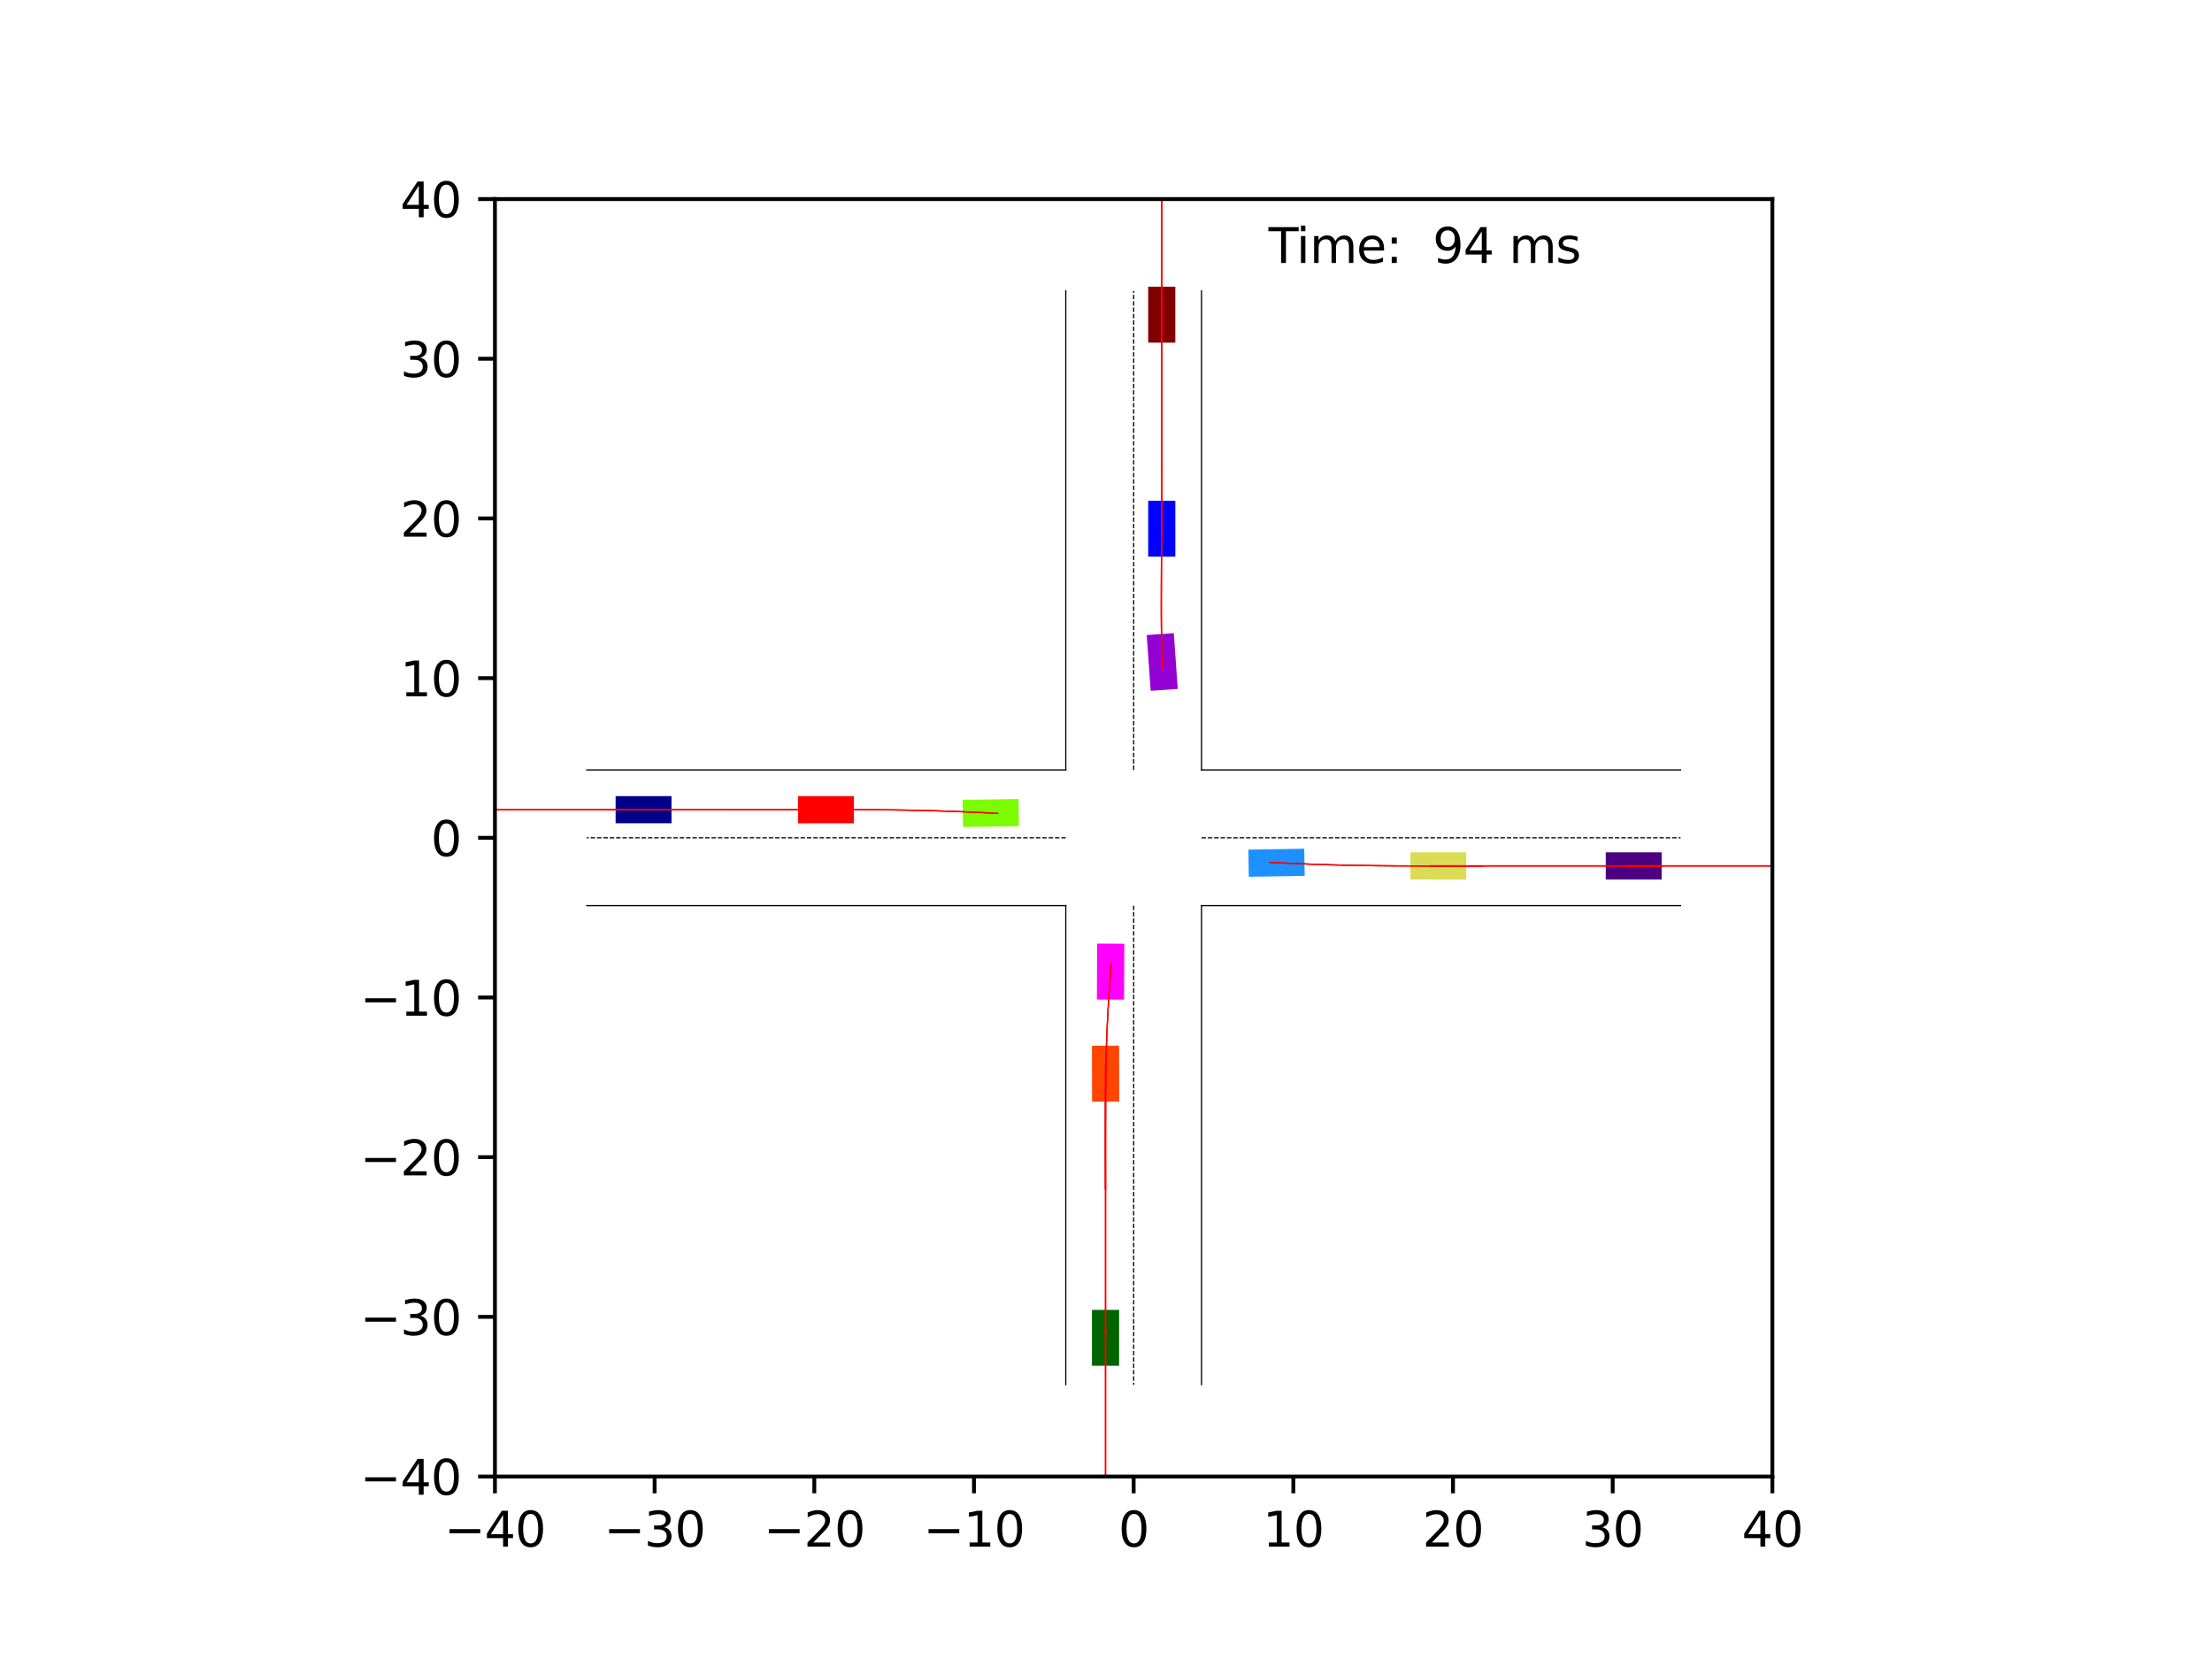 <?xml version="1.0" encoding="utf-8" standalone="no"?>
<!DOCTYPE svg PUBLIC "-//W3C//DTD SVG 1.1//EN"
  "http://www.w3.org/Graphics/SVG/1.1/DTD/svg11.dtd">
<svg xmlns:xlink="http://www.w3.org/1999/xlink" width="460.8pt" height="345.6pt" viewBox="0 0 460.8 345.6" xmlns="http://www.w3.org/2000/svg" version="1.1">
 <defs>
  <style type="text/css">*{stroke-linejoin: round; stroke-linecap: butt}</style>
 </defs>
 <g id="figure_1">
  <g id="patch_1">
   <path d="M 0 345.6 
L 460.8 345.6 
L 460.8 0 
L 0 0 
z
" style="fill: #ffffff"/>
  </g>
  <g id="axes_1">
   <g id="patch_2">
    <path d="M 103.104 307.584 
L 369.216 307.584 
L 369.216 41.472 
L 103.104 41.472 
z
" style="fill: #ffffff"/>
   </g>
   <g id="patch_3">
    <path d="M 139.887 165.845 
L 128.244 165.845 
L 128.244 171.5 
L 139.887 171.5 
z
" clip-path="url(#p75f9e7baf5)" style="fill: #00008b"/>
   </g>
   <g id="patch_4">
    <path d="M 244.843 71.378 
L 244.843 59.735 
L 239.188 59.736 
L 239.188 71.378 
z
" clip-path="url(#p75f9e7baf5)" style="fill: #800000"/>
   </g>
   <g id="patch_5">
    <path d="M 227.477 272.872 
L 227.477 284.515 
L 233.132 284.515 
L 233.132 272.872 
z
" clip-path="url(#p75f9e7baf5)" style="fill: #006400"/>
   </g>
   <g id="patch_6">
    <path d="M 334.509 183.211 
L 346.151 183.211 
L 346.151 177.556 
L 334.509 177.556 
z
" clip-path="url(#p75f9e7baf5)" style="fill: #4b0082"/>
   </g>
   <g id="patch_7">
    <path d="M 244.845 115.952 
L 244.843 104.31 
L 239.188 104.31 
L 239.19 115.953 
z
" clip-path="url(#p75f9e7baf5)" style="fill: #0000ff"/>
   </g>
   <g id="patch_8">
    <path d="M 177.874 165.844 
L 166.232 165.856 
L 166.238 171.511 
L 177.881 171.499 
z
" clip-path="url(#p75f9e7baf5)" style="fill: #ff0000"/>
   </g>
   <g id="patch_9">
    <path d="M 293.797 183.207 
L 305.439 183.21 
L 305.441 177.555 
L 293.799 177.552 
z
" clip-path="url(#p75f9e7baf5)" style="fill: #dbdc56"/>
   </g>
   <g id="patch_10">
    <path d="M 245.345 143.511 
L 244.525 131.897 
L 238.884 132.296 
L 239.704 143.909 
z
" clip-path="url(#p75f9e7baf5)" style="fill: #9400d3"/>
   </g>
   <g id="patch_11">
    <path d="M 260.147 182.647 
L 271.788 182.46 
L 271.696 176.805 
L 260.056 176.993 
z
" clip-path="url(#p75f9e7baf5)" style="fill: #1e90ff"/>
   </g>
   <g id="patch_12">
    <path d="M 227.474 217.847 
L 227.499 229.489 
L 233.154 229.477 
L 233.128 217.835 
z
" clip-path="url(#p75f9e7baf5)" style="fill: #ff4500"/>
   </g>
   <g id="patch_13">
    <path d="M 212.174 166.45 
L 200.533 166.623 
L 200.617 172.277 
L 212.258 172.104 
z
" clip-path="url(#p75f9e7baf5)" style="fill: #7cfc00"/>
   </g>
   <g id="patch_14">
    <path d="M 228.558 196.569 
L 228.504 208.212 
L 234.159 208.238 
L 234.213 196.595 
z
" clip-path="url(#p75f9e7baf5)" style="fill: #ff00ff"/>
   </g>
   <g id="matplotlib.axis_1">
    <g id="xtick_1">
     <g id="line2d_1">
      <defs>
       <path id="m5b8d48f2e2" d="M 0 0 
L 0 3.5 
" style="stroke: #000000; stroke-width: 0.8"/>
      </defs>
      <g>
       <use xlink:href="#m5b8d48f2e2" x="103.104" y="307.584" style="stroke: #000000; stroke-width: 0.8"/>
      </g>
     </g>
     <g id="text_1">
      <!-- −40 -->
      <g transform="translate(92.552 322.182) scale(0.1 -0.1)">
       <defs>
        <path id="DejaVuSans-2212" d="M 678 2272 
L 4684 2272 
L 4684 1741 
L 678 1741 
L 678 2272 
z
" transform="scale(0.016)"/>
        <path id="DejaVuSans-34" d="M 2419 4116 
L 825 1625 
L 2419 1625 
L 2419 4116 
z
M 2253 4666 
L 3047 4666 
L 3047 1625 
L 3713 1625 
L 3713 1100 
L 3047 1100 
L 3047 0 
L 2419 0 
L 2419 1100 
L 313 1100 
L 313 1709 
L 2253 4666 
z
" transform="scale(0.016)"/>
        <path id="DejaVuSans-30" d="M 2034 4250 
Q 1547 4250 1301 3770 
Q 1056 3291 1056 2328 
Q 1056 1369 1301 889 
Q 1547 409 2034 409 
Q 2525 409 2770 889 
Q 3016 1369 3016 2328 
Q 3016 3291 2770 3770 
Q 2525 4250 2034 4250 
z
M 2034 4750 
Q 2819 4750 3233 4129 
Q 3647 3509 3647 2328 
Q 3647 1150 3233 529 
Q 2819 -91 2034 -91 
Q 1250 -91 836 529 
Q 422 1150 422 2328 
Q 422 3509 836 4129 
Q 1250 4750 2034 4750 
z
" transform="scale(0.016)"/>
       </defs>
       <use xlink:href="#DejaVuSans-2212"/>
       <use xlink:href="#DejaVuSans-34" x="83.789"/>
       <use xlink:href="#DejaVuSans-30" x="147.412"/>
      </g>
     </g>
    </g>
    <g id="xtick_2">
     <g id="line2d_2">
      <g>
       <use xlink:href="#m5b8d48f2e2" x="136.368" y="307.584" style="stroke: #000000; stroke-width: 0.8"/>
      </g>
     </g>
     <g id="text_2">
      <!-- −30 -->
      <g transform="translate(125.816 322.182) scale(0.1 -0.1)">
       <defs>
        <path id="DejaVuSans-33" d="M 2597 2516 
Q 3050 2419 3304 2112 
Q 3559 1806 3559 1356 
Q 3559 666 3084 287 
Q 2609 -91 1734 -91 
Q 1441 -91 1130 -33 
Q 819 25 488 141 
L 488 750 
Q 750 597 1062 519 
Q 1375 441 1716 441 
Q 2309 441 2620 675 
Q 2931 909 2931 1356 
Q 2931 1769 2642 2001 
Q 2353 2234 1838 2234 
L 1294 2234 
L 1294 2753 
L 1863 2753 
Q 2328 2753 2575 2939 
Q 2822 3125 2822 3475 
Q 2822 3834 2567 4026 
Q 2313 4219 1838 4219 
Q 1578 4219 1281 4162 
Q 984 4106 628 3988 
L 628 4550 
Q 988 4650 1302 4700 
Q 1616 4750 1894 4750 
Q 2613 4750 3031 4423 
Q 3450 4097 3450 3541 
Q 3450 3153 3228 2886 
Q 3006 2619 2597 2516 
z
" transform="scale(0.016)"/>
       </defs>
       <use xlink:href="#DejaVuSans-2212"/>
       <use xlink:href="#DejaVuSans-33" x="83.789"/>
       <use xlink:href="#DejaVuSans-30" x="147.412"/>
      </g>
     </g>
    </g>
    <g id="xtick_3">
     <g id="line2d_3">
      <g>
       <use xlink:href="#m5b8d48f2e2" x="169.632" y="307.584" style="stroke: #000000; stroke-width: 0.8"/>
      </g>
     </g>
     <g id="text_3">
      <!-- −20 -->
      <g transform="translate(159.08 322.182) scale(0.1 -0.1)">
       <defs>
        <path id="DejaVuSans-32" d="M 1228 531 
L 3431 531 
L 3431 0 
L 469 0 
L 469 531 
Q 828 903 1448 1529 
Q 2069 2156 2228 2338 
Q 2531 2678 2651 2914 
Q 2772 3150 2772 3378 
Q 2772 3750 2511 3984 
Q 2250 4219 1831 4219 
Q 1534 4219 1204 4116 
Q 875 4013 500 3803 
L 500 4441 
Q 881 4594 1212 4672 
Q 1544 4750 1819 4750 
Q 2544 4750 2975 4387 
Q 3406 4025 3406 3419 
Q 3406 3131 3298 2873 
Q 3191 2616 2906 2266 
Q 2828 2175 2409 1742 
Q 1991 1309 1228 531 
z
" transform="scale(0.016)"/>
       </defs>
       <use xlink:href="#DejaVuSans-2212"/>
       <use xlink:href="#DejaVuSans-32" x="83.789"/>
       <use xlink:href="#DejaVuSans-30" x="147.412"/>
      </g>
     </g>
    </g>
    <g id="xtick_4">
     <g id="line2d_4">
      <g>
       <use xlink:href="#m5b8d48f2e2" x="202.896" y="307.584" style="stroke: #000000; stroke-width: 0.8"/>
      </g>
     </g>
     <g id="text_4">
      <!-- −10 -->
      <g transform="translate(192.344 322.182) scale(0.1 -0.1)">
       <defs>
        <path id="DejaVuSans-31" d="M 794 531 
L 1825 531 
L 1825 4091 
L 703 3866 
L 703 4441 
L 1819 4666 
L 2450 4666 
L 2450 531 
L 3481 531 
L 3481 0 
L 794 0 
L 794 531 
z
" transform="scale(0.016)"/>
       </defs>
       <use xlink:href="#DejaVuSans-2212"/>
       <use xlink:href="#DejaVuSans-31" x="83.789"/>
       <use xlink:href="#DejaVuSans-30" x="147.412"/>
      </g>
     </g>
    </g>
    <g id="xtick_5">
     <g id="line2d_5">
      <g>
       <use xlink:href="#m5b8d48f2e2" x="236.16" y="307.584" style="stroke: #000000; stroke-width: 0.8"/>
      </g>
     </g>
     <g id="text_5">
      <!-- 0 -->
      <g transform="translate(232.979 322.182) scale(0.1 -0.1)">
       <use xlink:href="#DejaVuSans-30"/>
      </g>
     </g>
    </g>
    <g id="xtick_6">
     <g id="line2d_6">
      <g>
       <use xlink:href="#m5b8d48f2e2" x="269.424" y="307.584" style="stroke: #000000; stroke-width: 0.8"/>
      </g>
     </g>
     <g id="text_6">
      <!-- 10 -->
      <g transform="translate(263.062 322.182) scale(0.1 -0.1)">
       <use xlink:href="#DejaVuSans-31"/>
       <use xlink:href="#DejaVuSans-30" x="63.623"/>
      </g>
     </g>
    </g>
    <g id="xtick_7">
     <g id="line2d_7">
      <g>
       <use xlink:href="#m5b8d48f2e2" x="302.688" y="307.584" style="stroke: #000000; stroke-width: 0.8"/>
      </g>
     </g>
     <g id="text_7">
      <!-- 20 -->
      <g transform="translate(296.325 322.182) scale(0.1 -0.1)">
       <use xlink:href="#DejaVuSans-32"/>
       <use xlink:href="#DejaVuSans-30" x="63.623"/>
      </g>
     </g>
    </g>
    <g id="xtick_8">
     <g id="line2d_8">
      <g>
       <use xlink:href="#m5b8d48f2e2" x="335.952" y="307.584" style="stroke: #000000; stroke-width: 0.8"/>
      </g>
     </g>
     <g id="text_8">
      <!-- 30 -->
      <g transform="translate(329.589 322.182) scale(0.1 -0.1)">
       <use xlink:href="#DejaVuSans-33"/>
       <use xlink:href="#DejaVuSans-30" x="63.623"/>
      </g>
     </g>
    </g>
    <g id="xtick_9">
     <g id="line2d_9">
      <g>
       <use xlink:href="#m5b8d48f2e2" x="369.216" y="307.584" style="stroke: #000000; stroke-width: 0.8"/>
      </g>
     </g>
     <g id="text_9">
      <!-- 40 -->
      <g transform="translate(362.853 322.182) scale(0.1 -0.1)">
       <use xlink:href="#DejaVuSans-34"/>
       <use xlink:href="#DejaVuSans-30" x="63.623"/>
      </g>
     </g>
    </g>
   </g>
   <g id="matplotlib.axis_2">
    <g id="ytick_1">
     <g id="line2d_10">
      <defs>
       <path id="m245d9d3fe3" d="M 0 0 
L -3.5 0 
" style="stroke: #000000; stroke-width: 0.8"/>
      </defs>
      <g>
       <use xlink:href="#m245d9d3fe3" x="103.104" y="307.584" style="stroke: #000000; stroke-width: 0.8"/>
      </g>
     </g>
     <g id="text_10">
      <!-- −40 -->
      <g transform="translate(74.999 311.383) scale(0.1 -0.1)">
       <use xlink:href="#DejaVuSans-2212"/>
       <use xlink:href="#DejaVuSans-34" x="83.789"/>
       <use xlink:href="#DejaVuSans-30" x="147.412"/>
      </g>
     </g>
    </g>
    <g id="ytick_2">
     <g id="line2d_11">
      <g>
       <use xlink:href="#m245d9d3fe3" x="103.104" y="274.32" style="stroke: #000000; stroke-width: 0.8"/>
      </g>
     </g>
     <g id="text_11">
      <!-- −30 -->
      <g transform="translate(74.999 278.119) scale(0.1 -0.1)">
       <use xlink:href="#DejaVuSans-2212"/>
       <use xlink:href="#DejaVuSans-33" x="83.789"/>
       <use xlink:href="#DejaVuSans-30" x="147.412"/>
      </g>
     </g>
    </g>
    <g id="ytick_3">
     <g id="line2d_12">
      <g>
       <use xlink:href="#m245d9d3fe3" x="103.104" y="241.056" style="stroke: #000000; stroke-width: 0.8"/>
      </g>
     </g>
     <g id="text_12">
      <!-- −20 -->
      <g transform="translate(74.999 244.855) scale(0.1 -0.1)">
       <use xlink:href="#DejaVuSans-2212"/>
       <use xlink:href="#DejaVuSans-32" x="83.789"/>
       <use xlink:href="#DejaVuSans-30" x="147.412"/>
      </g>
     </g>
    </g>
    <g id="ytick_4">
     <g id="line2d_13">
      <g>
       <use xlink:href="#m245d9d3fe3" x="103.104" y="207.792" style="stroke: #000000; stroke-width: 0.8"/>
      </g>
     </g>
     <g id="text_13">
      <!-- −10 -->
      <g transform="translate(74.999 211.591) scale(0.1 -0.1)">
       <use xlink:href="#DejaVuSans-2212"/>
       <use xlink:href="#DejaVuSans-31" x="83.789"/>
       <use xlink:href="#DejaVuSans-30" x="147.412"/>
      </g>
     </g>
    </g>
    <g id="ytick_5">
     <g id="line2d_14">
      <g>
       <use xlink:href="#m245d9d3fe3" x="103.104" y="174.528" style="stroke: #000000; stroke-width: 0.8"/>
      </g>
     </g>
     <g id="text_14">
      <!-- 0 -->
      <g transform="translate(89.742 178.327) scale(0.1 -0.1)">
       <use xlink:href="#DejaVuSans-30"/>
      </g>
     </g>
    </g>
    <g id="ytick_6">
     <g id="line2d_15">
      <g>
       <use xlink:href="#m245d9d3fe3" x="103.104" y="141.264" style="stroke: #000000; stroke-width: 0.8"/>
      </g>
     </g>
     <g id="text_15">
      <!-- 10 -->
      <g transform="translate(83.379 145.063) scale(0.1 -0.1)">
       <use xlink:href="#DejaVuSans-31"/>
       <use xlink:href="#DejaVuSans-30" x="63.623"/>
      </g>
     </g>
    </g>
    <g id="ytick_7">
     <g id="line2d_16">
      <g>
       <use xlink:href="#m245d9d3fe3" x="103.104" y="108" style="stroke: #000000; stroke-width: 0.8"/>
      </g>
     </g>
     <g id="text_16">
      <!-- 20 -->
      <g transform="translate(83.379 111.799) scale(0.1 -0.1)">
       <use xlink:href="#DejaVuSans-32"/>
       <use xlink:href="#DejaVuSans-30" x="63.623"/>
      </g>
     </g>
    </g>
    <g id="ytick_8">
     <g id="line2d_17">
      <g>
       <use xlink:href="#m245d9d3fe3" x="103.104" y="74.736" style="stroke: #000000; stroke-width: 0.8"/>
      </g>
     </g>
     <g id="text_17">
      <!-- 30 -->
      <g transform="translate(83.379 78.535) scale(0.1 -0.1)">
       <use xlink:href="#DejaVuSans-33"/>
       <use xlink:href="#DejaVuSans-30" x="63.623"/>
      </g>
     </g>
    </g>
    <g id="ytick_9">
     <g id="line2d_18">
      <g>
       <use xlink:href="#m245d9d3fe3" x="103.104" y="41.472" style="stroke: #000000; stroke-width: 0.8"/>
      </g>
     </g>
     <g id="text_18">
      <!-- 40 -->
      <g transform="translate(83.379 45.271) scale(0.1 -0.1)">
       <use xlink:href="#DejaVuSans-34"/>
       <use xlink:href="#DejaVuSans-30" x="63.623"/>
      </g>
     </g>
    </g>
   </g>
   <g id="line2d_19">
    <path d="M 250.297 288.457 
L 250.297 188.665 
" clip-path="url(#p75f9e7baf5)" style="fill: none; stroke: #000000; stroke-width: 0.25; stroke-linecap: square"/>
   </g>
   <g id="line2d_20">
    <path d="M 250.297 188.665 
L 350.089 188.665 
" clip-path="url(#p75f9e7baf5)" style="fill: none; stroke: #000000; stroke-width: 0.25; stroke-linecap: square"/>
   </g>
   <g id="line2d_21">
    <path d="M 350.089 160.391 
L 250.297 160.391 
" clip-path="url(#p75f9e7baf5)" style="fill: none; stroke: #000000; stroke-width: 0.25; stroke-linecap: square"/>
   </g>
   <g id="line2d_22">
    <path d="M 250.297 160.391 
L 250.297 60.599 
" clip-path="url(#p75f9e7baf5)" style="fill: none; stroke: #000000; stroke-width: 0.25; stroke-linecap: square"/>
   </g>
   <g id="line2d_23">
    <path d="M 222.023 60.599 
L 222.023 160.391 
" clip-path="url(#p75f9e7baf5)" style="fill: none; stroke: #000000; stroke-width: 0.25; stroke-linecap: square"/>
   </g>
   <g id="line2d_24">
    <path d="M 222.023 160.391 
L 122.231 160.391 
" clip-path="url(#p75f9e7baf5)" style="fill: none; stroke: #000000; stroke-width: 0.25; stroke-linecap: square"/>
   </g>
   <g id="line2d_25">
    <path d="M 122.231 188.665 
L 222.023 188.665 
" clip-path="url(#p75f9e7baf5)" style="fill: none; stroke: #000000; stroke-width: 0.25; stroke-linecap: square"/>
   </g>
   <g id="line2d_26">
    <path d="M 222.023 188.665 
L 222.023 288.457 
" clip-path="url(#p75f9e7baf5)" style="fill: none; stroke: #000000; stroke-width: 0.25; stroke-linecap: square"/>
   </g>
   <g id="line2d_27">
    <path d="M 250.297 174.528 
L 350.089 174.528 
" clip-path="url(#p75f9e7baf5)" style="fill: none; stroke-dasharray: 0.925,0.4; stroke-dashoffset: 0; stroke: #000000; stroke-width: 0.25"/>
   </g>
   <g id="line2d_28">
    <path d="M 236.16 160.391 
L 236.16 60.599 
" clip-path="url(#p75f9e7baf5)" style="fill: none; stroke-dasharray: 0.925,0.4; stroke-dashoffset: 0; stroke: #000000; stroke-width: 0.25"/>
   </g>
   <g id="line2d_29">
    <path d="M 222.023 174.528 
L 122.231 174.528 
" clip-path="url(#p75f9e7baf5)" style="fill: none; stroke-dasharray: 0.925,0.4; stroke-dashoffset: 0; stroke: #000000; stroke-width: 0.25"/>
   </g>
   <g id="line2d_30">
    <path d="M 236.16 188.665 
L 236.16 288.457 
" clip-path="url(#p75f9e7baf5)" style="fill: none; stroke-dasharray: 0.925,0.4; stroke-dashoffset: 0; stroke: #000000; stroke-width: 0.25"/>
   </g>
   <g id="line2d_31">
    <path d="M 135.692 168.672 
L 134.066 168.672 
L 132.439 168.672 
L 130.812 168.672 
L 129.185 168.672 
L 127.558 168.672 
L 125.931 168.672 
L 124.303 168.672 
L 122.676 168.672 
L 121.048 168.672 
L 119.42 168.672 
L 117.792 168.672 
L 116.165 168.672 
L 114.537 168.672 
L 112.908 168.672 
L 111.28 168.672 
L 109.652 168.672 
L 108.024 168.672 
L 106.396 168.672 
L 104.767 168.672 
L 103.139 168.672 
L 101.51 168.672 
L 99.882 168.672 
L 98.254 168.672 
L 96.625 168.672 
L 94.996 168.672 
L 93.368 168.672 
L 91.739 168.672 
L 90.111 168.672 
L 88.482 168.672 
L 86.854 168.672 
" clip-path="url(#p75f9e7baf5)" style="fill: none; stroke: #ff0000; stroke-opacity: 0.2; stroke-width: 0.25; stroke-linecap: square"/>
   </g>
   <g id="line2d_32">
    <path d="M 135.692 168.672 
L 134.066 168.672 
L 132.439 168.672 
L 130.812 168.672 
L 129.185 168.672 
L 127.558 168.672 
L 125.931 168.672 
L 124.303 168.672 
L 122.676 168.672 
L 121.048 168.672 
L 119.42 168.672 
L 117.792 168.672 
L 116.165 168.672 
L 114.537 168.672 
L 112.909 168.672 
L 111.28 168.672 
L 109.652 168.672 
L 108.024 168.672 
L 106.396 168.672 
L 104.767 168.672 
L 103.139 168.672 
L 101.511 168.672 
L 99.882 168.672 
L 98.254 168.672 
L 96.625 168.672 
L 94.997 168.672 
L 93.368 168.672 
L 91.74 168.672 
L 90.111 168.672 
L 88.483 168.672 
L 86.854 168.672 
" clip-path="url(#p75f9e7baf5)" style="fill: none; stroke: #ff0000; stroke-opacity: 0.4; stroke-width: 0.25; stroke-linecap: square"/>
   </g>
   <g id="line2d_33">
    <path d="M 135.692 168.672 
L 134.066 168.672 
L 132.439 168.672 
L 130.812 168.672 
L 129.185 168.672 
L 127.558 168.672 
L 125.931 168.672 
L 124.303 168.672 
L 122.676 168.672 
L 121.048 168.672 
L 119.42 168.672 
L 117.792 168.672 
L 116.165 168.672 
L 114.537 168.672 
L 112.909 168.672 
L 111.28 168.672 
L 109.652 168.672 
L 108.024 168.672 
L 106.396 168.672 
L 104.767 168.672 
L 103.139 168.672 
L 101.511 168.672 
L 99.882 168.672 
L 98.254 168.672 
L 96.625 168.672 
L 94.997 168.672 
L 93.368 168.672 
L 91.74 168.672 
L 90.111 168.672 
L 88.482 168.672 
L 86.854 168.672 
" clip-path="url(#p75f9e7baf5)" style="fill: none; stroke: #ff0000; stroke-opacity: 0.6; stroke-width: 0.25; stroke-linecap: square"/>
   </g>
   <g id="line2d_34">
    <path d="M 135.692 168.672 
L 134.066 168.672 
L 132.439 168.672 
L 130.812 168.672 
L 129.185 168.672 
L 127.558 168.672 
L 125.931 168.672 
L 124.303 168.672 
L 122.676 168.672 
L 121.048 168.672 
L 119.42 168.672 
L 117.792 168.672 
L 116.165 168.672 
L 114.537 168.672 
L 112.909 168.672 
L 111.28 168.672 
L 109.652 168.672 
L 108.024 168.672 
L 106.396 168.672 
L 104.767 168.672 
L 103.139 168.672 
L 101.511 168.672 
L 99.882 168.672 
L 98.254 168.672 
L 96.625 168.672 
L 94.997 168.672 
L 93.368 168.672 
L 91.74 168.672 
L 90.111 168.672 
L 88.483 168.672 
L 86.854 168.672 
" clip-path="url(#p75f9e7baf5)" style="fill: none; stroke: #ff0000; stroke-opacity: 0.8; stroke-width: 0.25; stroke-linecap: square"/>
   </g>
   <g id="line2d_35">
    <path d="M 135.692 168.672 
L 134.066 168.672 
L 132.439 168.672 
L 130.812 168.672 
L 129.185 168.672 
L 127.558 168.672 
L 125.931 168.672 
L 124.303 168.672 
L 122.676 168.672 
L 121.048 168.672 
L 119.42 168.672 
L 117.792 168.672 
L 116.165 168.672 
L 114.537 168.672 
L 112.909 168.672 
L 111.28 168.672 
L 109.652 168.672 
L 108.024 168.672 
L 106.396 168.672 
L 104.767 168.672 
L 103.139 168.672 
L 101.511 168.672 
L 99.882 168.672 
L 98.254 168.672 
L 96.625 168.672 
L 94.997 168.672 
L 93.368 168.672 
L 91.74 168.672 
L 90.111 168.672 
L 88.483 168.672 
L 86.854 168.672 
" clip-path="url(#p75f9e7baf5)" style="fill: none; stroke: #ff0000; stroke-width: 0.25; stroke-linecap: square"/>
   </g>
   <g id="line2d_36">
    <path d="M 242.016 67.066 
L 242.016 65.557 
L 242.016 64.047 
L 242.016 62.538 
L 242.016 61.029 
L 242.016 59.52 
L 242.016 58.011 
L 242.016 56.502 
L 242.016 54.994 
L 242.016 53.485 
L 242.016 51.977 
L 242.016 50.469 
L 242.016 48.961 
L 242.016 47.453 
L 242.016 45.945 
L 242.016 44.437 
L 242.016 42.929 
L 242.016 41.422 
L 242.016 39.914 
L 242.016 38.407 
L 242.016 36.899 
L 242.016 35.392 
L 242.016 33.885 
L 242.016 32.377 
L 242.016 30.87 
L 242.016 29.363 
L 242.016 27.856 
L 242.016 26.349 
L 242.016 24.842 
L 242.016 23.335 
L 242.016 21.828 
" clip-path="url(#p75f9e7baf5)" style="fill: none; stroke: #ff0000; stroke-opacity: 0.2; stroke-width: 0.25; stroke-linecap: square"/>
   </g>
   <g id="line2d_37">
    <path d="M 242.016 67.066 
L 242.016 65.557 
L 242.016 64.047 
L 242.016 62.538 
L 242.016 61.029 
L 242.016 59.52 
L 242.016 58.011 
L 242.016 56.502 
L 242.016 54.994 
L 242.016 53.485 
L 242.016 51.977 
L 242.016 50.469 
L 242.016 48.96 
L 242.016 47.452 
L 242.016 45.945 
L 242.016 44.437 
L 242.016 42.929 
L 242.016 41.421 
L 242.016 39.914 
L 242.016 38.406 
L 242.016 36.899 
L 242.016 35.391 
L 242.016 33.884 
L 242.016 32.377 
L 242.016 30.869 
L 242.016 29.362 
L 242.016 27.855 
L 242.016 26.348 
L 242.016 24.841 
L 242.016 23.333 
L 242.016 21.826 
" clip-path="url(#p75f9e7baf5)" style="fill: none; stroke: #ff0000; stroke-opacity: 0.4; stroke-width: 0.25; stroke-linecap: square"/>
   </g>
   <g id="line2d_38">
    <path d="M 242.016 67.066 
L 242.016 65.557 
L 242.016 64.047 
L 242.016 62.538 
L 242.016 61.029 
L 242.016 59.52 
L 242.016 58.011 
L 242.016 56.502 
L 242.016 54.994 
L 242.016 53.485 
L 242.016 51.977 
L 242.016 50.469 
L 242.016 48.961 
L 242.016 47.453 
L 242.016 45.945 
L 242.016 44.437 
L 242.016 42.929 
L 242.016 41.421 
L 242.016 39.914 
L 242.016 38.406 
L 242.016 36.899 
L 242.016 35.392 
L 242.016 33.884 
L 242.016 32.377 
L 242.016 30.87 
L 242.016 29.363 
L 242.016 27.856 
L 242.016 26.348 
L 242.016 24.841 
L 242.016 23.334 
L 242.016 21.827 
" clip-path="url(#p75f9e7baf5)" style="fill: none; stroke: #ff0000; stroke-opacity: 0.6; stroke-width: 0.25; stroke-linecap: square"/>
   </g>
   <g id="line2d_39">
    <path d="M 242.016 67.066 
L 242.016 65.557 
L 242.016 64.047 
L 242.016 62.538 
L 242.016 61.029 
L 242.016 59.52 
L 242.016 58.011 
L 242.016 56.502 
L 242.016 54.994 
L 242.016 53.485 
L 242.016 51.977 
L 242.016 50.469 
L 242.016 48.961 
L 242.016 47.452 
L 242.016 45.945 
L 242.016 44.437 
L 242.016 42.929 
L 242.016 41.421 
L 242.016 39.914 
L 242.016 38.406 
L 242.016 36.899 
L 242.016 35.391 
L 242.016 33.884 
L 242.016 32.377 
L 242.016 30.87 
L 242.016 29.362 
L 242.016 27.855 
L 242.016 26.348 
L 242.016 24.841 
L 242.016 23.334 
L 242.016 21.827 
" clip-path="url(#p75f9e7baf5)" style="fill: none; stroke: #ff0000; stroke-opacity: 0.8; stroke-width: 0.25; stroke-linecap: square"/>
   </g>
   <g id="line2d_40">
    <path d="M 242.016 67.066 
L 242.016 65.557 
L 242.016 64.047 
L 242.016 62.538 
L 242.016 61.029 
L 242.016 59.52 
L 242.016 58.011 
L 242.016 56.502 
L 242.016 54.994 
L 242.016 53.485 
L 242.016 51.977 
L 242.016 50.469 
L 242.016 48.961 
L 242.016 47.453 
L 242.016 45.945 
L 242.016 44.437 
L 242.016 42.929 
L 242.016 41.421 
L 242.016 39.914 
L 242.016 38.406 
L 242.016 36.899 
L 242.016 35.392 
L 242.016 33.884 
L 242.016 32.377 
L 242.016 30.87 
L 242.016 29.363 
L 242.016 27.855 
L 242.016 26.348 
L 242.016 24.841 
L 242.016 23.334 
L 242.016 21.827 
" clip-path="url(#p75f9e7baf5)" style="fill: none; stroke: #ff0000; stroke-width: 0.25; stroke-linecap: square"/>
   </g>
   <g id="line2d_41">
    <path d="M 230.304 277.085 
L 230.304 278.694 
L 230.304 280.302 
L 230.304 281.91 
L 230.304 283.518 
L 230.304 285.126 
L 230.304 286.734 
L 230.304 288.342 
L 230.304 289.95 
L 230.304 291.558 
L 230.304 293.166 
L 230.304 294.774 
L 230.304 296.382 
L 230.304 297.99 
L 230.304 299.598 
L 230.304 301.206 
L 230.304 302.814 
L 230.304 304.422 
L 230.304 306.03 
L 230.304 307.638 
L 230.304 309.246 
L 230.304 310.854 
L 230.304 312.462 
L 230.304 314.07 
L 230.304 315.678 
L 230.304 317.286 
L 230.304 318.894 
L 230.304 320.502 
L 230.304 322.11 
L 230.304 323.718 
L 230.304 325.326 
" clip-path="url(#p75f9e7baf5)" style="fill: none; stroke: #ff0000; stroke-opacity: 0.2; stroke-width: 0.25; stroke-linecap: square"/>
   </g>
   <g id="line2d_42">
    <path d="M 230.304 277.085 
L 230.304 278.694 
L 230.304 280.302 
L 230.304 281.91 
L 230.304 283.518 
L 230.304 285.126 
L 230.304 286.734 
L 230.304 288.342 
L 230.304 289.95 
L 230.304 291.558 
L 230.304 293.166 
L 230.304 294.774 
L 230.304 296.382 
L 230.304 297.99 
L 230.304 299.598 
L 230.304 301.206 
L 230.304 302.814 
L 230.304 304.422 
L 230.304 306.03 
L 230.304 307.638 
L 230.304 309.246 
L 230.304 310.854 
L 230.304 312.462 
L 230.304 314.07 
L 230.304 315.678 
L 230.304 317.286 
L 230.304 318.894 
L 230.304 320.502 
L 230.304 322.11 
L 230.304 323.718 
L 230.304 325.326 
" clip-path="url(#p75f9e7baf5)" style="fill: none; stroke: #ff0000; stroke-opacity: 0.4; stroke-width: 0.25; stroke-linecap: square"/>
   </g>
   <g id="line2d_43">
    <path d="M 230.304 277.085 
L 230.304 278.694 
L 230.304 280.302 
L 230.304 281.91 
L 230.304 283.518 
L 230.304 285.126 
L 230.304 286.734 
L 230.304 288.342 
L 230.304 289.95 
L 230.304 291.558 
L 230.304 293.166 
L 230.304 294.774 
L 230.304 296.382 
L 230.304 297.99 
L 230.304 299.598 
L 230.304 301.206 
L 230.304 302.814 
L 230.304 304.422 
L 230.304 306.03 
L 230.304 307.638 
L 230.304 309.246 
L 230.304 310.854 
L 230.304 312.462 
L 230.304 314.07 
L 230.304 315.678 
L 230.304 317.286 
L 230.304 318.894 
L 230.304 320.502 
L 230.304 322.11 
L 230.304 323.718 
L 230.304 325.326 
" clip-path="url(#p75f9e7baf5)" style="fill: none; stroke: #ff0000; stroke-opacity: 0.6; stroke-width: 0.25; stroke-linecap: square"/>
   </g>
   <g id="line2d_44">
    <path d="M 230.304 277.085 
L 230.304 278.694 
L 230.304 280.302 
L 230.304 281.91 
L 230.304 283.518 
L 230.304 285.126 
L 230.304 286.734 
L 230.304 288.342 
L 230.304 289.95 
L 230.304 291.558 
L 230.304 293.166 
L 230.304 294.774 
L 230.304 296.382 
L 230.304 297.99 
L 230.304 299.598 
L 230.304 301.206 
L 230.304 302.814 
L 230.304 304.422 
L 230.304 306.03 
L 230.304 307.638 
L 230.304 309.246 
L 230.304 310.854 
L 230.304 312.462 
L 230.304 314.07 
L 230.304 315.678 
L 230.304 317.286 
L 230.304 318.894 
L 230.304 320.502 
L 230.304 322.11 
L 230.304 323.718 
L 230.304 325.326 
" clip-path="url(#p75f9e7baf5)" style="fill: none; stroke: #ff0000; stroke-opacity: 0.8; stroke-width: 0.25; stroke-linecap: square"/>
   </g>
   <g id="line2d_45">
    <path d="M 230.304 277.085 
L 230.304 278.694 
L 230.304 280.302 
L 230.304 281.91 
L 230.304 283.518 
L 230.304 285.126 
L 230.304 286.734 
L 230.304 288.342 
L 230.304 289.95 
L 230.304 291.558 
L 230.304 293.166 
L 230.304 294.774 
L 230.304 296.382 
L 230.304 297.99 
L 230.304 299.598 
L 230.304 301.206 
L 230.304 302.814 
L 230.304 304.422 
L 230.304 306.03 
L 230.304 307.638 
L 230.304 309.246 
L 230.304 310.854 
L 230.304 312.462 
L 230.304 314.07 
L 230.304 315.678 
L 230.304 317.286 
L 230.304 318.894 
L 230.304 320.502 
L 230.304 322.11 
L 230.304 323.718 
L 230.304 325.326 
" clip-path="url(#p75f9e7baf5)" style="fill: none; stroke: #ff0000; stroke-width: 0.25; stroke-linecap: square"/>
   </g>
   <g id="line2d_46">
    <path d="M 338.723 180.384 
L 340.33 180.384 
L 341.937 180.384 
L 343.545 180.384 
L 345.152 180.384 
L 346.76 180.384 
L 348.368 180.384 
L 349.975 180.384 
L 351.583 180.384 
L 353.191 180.384 
L 354.798 180.384 
L 356.406 180.384 
L 358.014 180.384 
L 359.622 180.384 
L 361.229 180.384 
L 362.837 180.384 
L 364.445 180.384 
L 366.053 180.384 
L 367.661 180.384 
L 369.269 180.384 
L 370.876 180.384 
L 372.484 180.384 
L 374.092 180.384 
L 375.7 180.384 
L 377.308 180.384 
L 378.916 180.384 
L 380.524 180.384 
L 382.132 180.384 
L 383.74 180.384 
L 385.348 180.384 
L 386.955 180.384 
" clip-path="url(#p75f9e7baf5)" style="fill: none; stroke: #ff0000; stroke-opacity: 0.2; stroke-width: 0.25; stroke-linecap: square"/>
   </g>
   <g id="line2d_47">
    <path d="M 338.723 180.384 
L 340.33 180.384 
L 341.937 180.384 
L 343.545 180.384 
L 345.152 180.384 
L 346.76 180.384 
L 348.368 180.384 
L 349.975 180.384 
L 351.583 180.384 
L 353.191 180.384 
L 354.798 180.384 
L 356.406 180.384 
L 358.014 180.384 
L 359.622 180.384 
L 361.229 180.384 
L 362.837 180.384 
L 364.445 180.384 
L 366.053 180.384 
L 367.661 180.384 
L 369.269 180.384 
L 370.876 180.384 
L 372.484 180.384 
L 374.092 180.384 
L 375.7 180.384 
L 377.308 180.384 
L 378.916 180.384 
L 380.524 180.384 
L 382.132 180.384 
L 383.74 180.384 
L 385.348 180.384 
L 386.955 180.384 
" clip-path="url(#p75f9e7baf5)" style="fill: none; stroke: #ff0000; stroke-opacity: 0.4; stroke-width: 0.25; stroke-linecap: square"/>
   </g>
   <g id="line2d_48">
    <path d="M 338.723 180.384 
L 340.33 180.384 
L 341.937 180.384 
L 343.545 180.384 
L 345.152 180.384 
L 346.76 180.384 
L 348.368 180.384 
L 349.975 180.384 
L 351.583 180.384 
L 353.191 180.384 
L 354.798 180.384 
L 356.406 180.384 
L 358.014 180.384 
L 359.622 180.384 
L 361.229 180.384 
L 362.837 180.384 
L 364.445 180.384 
L 366.053 180.384 
L 367.661 180.384 
L 369.269 180.384 
L 370.876 180.384 
L 372.484 180.384 
L 374.092 180.384 
L 375.7 180.384 
L 377.308 180.384 
L 378.916 180.384 
L 380.524 180.384 
L 382.132 180.384 
L 383.74 180.384 
L 385.348 180.384 
L 386.955 180.384 
" clip-path="url(#p75f9e7baf5)" style="fill: none; stroke: #ff0000; stroke-opacity: 0.6; stroke-width: 0.25; stroke-linecap: square"/>
   </g>
   <g id="line2d_49">
    <path d="M 338.723 180.384 
L 340.33 180.384 
L 341.937 180.384 
L 343.545 180.384 
L 345.152 180.384 
L 346.76 180.384 
L 348.368 180.384 
L 349.975 180.384 
L 351.583 180.384 
L 353.191 180.384 
L 354.798 180.384 
L 356.406 180.384 
L 358.014 180.384 
L 359.622 180.384 
L 361.229 180.384 
L 362.837 180.384 
L 364.445 180.384 
L 366.053 180.384 
L 367.661 180.384 
L 369.269 180.384 
L 370.876 180.384 
L 372.484 180.384 
L 374.092 180.384 
L 375.7 180.384 
L 377.308 180.384 
L 378.916 180.384 
L 380.524 180.384 
L 382.132 180.384 
L 383.74 180.384 
L 385.348 180.384 
L 386.955 180.384 
" clip-path="url(#p75f9e7baf5)" style="fill: none; stroke: #ff0000; stroke-opacity: 0.8; stroke-width: 0.25; stroke-linecap: square"/>
   </g>
   <g id="line2d_50">
    <path d="M 338.723 180.384 
L 340.33 180.384 
L 341.937 180.384 
L 343.545 180.384 
L 345.152 180.384 
L 346.76 180.384 
L 348.368 180.384 
L 349.975 180.384 
L 351.583 180.384 
L 353.191 180.384 
L 354.798 180.384 
L 356.406 180.384 
L 358.014 180.384 
L 359.622 180.384 
L 361.229 180.384 
L 362.837 180.384 
L 364.445 180.384 
L 366.053 180.384 
L 367.661 180.384 
L 369.269 180.384 
L 370.876 180.384 
L 372.484 180.384 
L 374.092 180.384 
L 375.7 180.384 
L 377.308 180.384 
L 378.916 180.384 
L 380.524 180.384 
L 382.132 180.384 
L 383.74 180.384 
L 385.348 180.384 
L 386.955 180.384 
" clip-path="url(#p75f9e7baf5)" style="fill: none; stroke: #ff0000; stroke-width: 0.25; stroke-linecap: square"/>
   </g>
   <g id="line2d_51">
    <path d="M 242.017 111.69 
L 242.016 110.131 
L 242.016 108.57 
L 242.016 107.006 
L 242.016 105.44 
L 242.016 103.871 
L 242.016 102.299 
L 242.016 100.725 
L 242.016 99.149 
L 242.016 97.571 
L 242.016 95.991 
L 242.016 94.408 
L 242.016 92.824 
L 242.016 91.238 
L 242.016 89.651 
L 242.016 88.061 
L 242.016 86.471 
L 242.016 84.879 
L 242.016 83.286 
L 242.016 81.692 
L 242.016 80.097 
L 242.016 78.502 
L 242.016 76.905 
L 242.016 75.308 
L 242.016 73.71 
L 242.016 72.112 
L 242.016 70.514 
L 242.016 68.915 
L 242.016 67.316 
L 242.016 65.717 
L 242.016 64.118 
" clip-path="url(#p75f9e7baf5)" style="fill: none; stroke: #ff0000; stroke-opacity: 0.2; stroke-width: 0.25; stroke-linecap: square"/>
   </g>
   <g id="line2d_52">
    <path d="M 242.017 111.69 
L 242.016 110.131 
L 242.016 108.57 
L 242.016 107.006 
L 242.016 105.44 
L 242.016 103.871 
L 242.016 102.299 
L 242.016 100.725 
L 242.016 99.149 
L 242.016 97.57 
L 242.016 95.99 
L 242.016 94.407 
L 242.016 92.823 
L 242.016 91.236 
L 242.016 89.648 
L 242.016 88.059 
L 242.016 86.468 
L 242.016 84.876 
L 242.016 83.283 
L 242.016 81.688 
L 242.016 80.093 
L 242.016 78.497 
L 242.016 76.9 
L 242.016 75.302 
L 242.016 73.704 
L 242.016 72.105 
L 242.016 70.506 
L 242.016 68.907 
L 242.016 67.307 
L 242.016 65.707 
L 242.016 64.108 
" clip-path="url(#p75f9e7baf5)" style="fill: none; stroke: #ff0000; stroke-opacity: 0.4; stroke-width: 0.25; stroke-linecap: square"/>
   </g>
   <g id="line2d_53">
    <path d="M 242.017 111.69 
L 242.016 110.131 
L 242.016 108.57 
L 242.016 107.006 
L 242.016 105.44 
L 242.016 103.871 
L 242.016 102.299 
L 242.016 100.725 
L 242.016 99.149 
L 242.016 97.571 
L 242.016 95.99 
L 242.016 94.408 
L 242.016 92.823 
L 242.016 91.237 
L 242.016 89.65 
L 242.016 88.06 
L 242.016 86.47 
L 242.016 84.878 
L 242.016 83.285 
L 242.016 81.691 
L 242.016 80.095 
L 242.016 78.499 
L 242.016 76.903 
L 242.016 75.305 
L 242.016 73.707 
L 242.016 72.109 
L 242.016 70.51 
L 242.016 68.911 
L 242.016 67.312 
L 242.016 65.713 
L 242.016 64.113 
" clip-path="url(#p75f9e7baf5)" style="fill: none; stroke: #ff0000; stroke-opacity: 0.6; stroke-width: 0.25; stroke-linecap: square"/>
   </g>
   <g id="line2d_54">
    <path d="M 242.017 111.69 
L 242.016 110.131 
L 242.016 108.57 
L 242.016 107.006 
L 242.016 105.44 
L 242.016 103.871 
L 242.016 102.299 
L 242.016 100.725 
L 242.016 99.149 
L 242.016 97.57 
L 242.016 95.99 
L 242.016 94.407 
L 242.016 92.823 
L 242.016 91.237 
L 242.016 89.649 
L 242.016 88.06 
L 242.016 86.469 
L 242.016 84.877 
L 242.016 83.284 
L 242.016 81.689 
L 242.016 80.094 
L 242.016 78.498 
L 242.016 76.901 
L 242.016 75.303 
L 242.016 73.705 
L 242.016 72.107 
L 242.016 70.508 
L 242.016 68.909 
L 242.016 67.309 
L 242.016 65.71 
L 242.016 64.11 
" clip-path="url(#p75f9e7baf5)" style="fill: none; stroke: #ff0000; stroke-opacity: 0.8; stroke-width: 0.25; stroke-linecap: square"/>
   </g>
   <g id="line2d_55">
    <path d="M 242.017 111.69 
L 242.016 110.131 
L 242.016 108.57 
L 242.016 107.006 
L 242.016 105.44 
L 242.016 103.871 
L 242.016 102.299 
L 242.016 100.725 
L 242.016 99.149 
L 242.016 97.571 
L 242.016 95.99 
L 242.016 94.408 
L 242.016 92.823 
L 242.016 91.237 
L 242.016 89.649 
L 242.016 88.06 
L 242.016 86.469 
L 242.016 84.877 
L 242.016 83.284 
L 242.016 81.69 
L 242.016 80.095 
L 242.016 78.499 
L 242.016 76.902 
L 242.016 75.304 
L 242.016 73.707 
L 242.016 72.108 
L 242.016 70.509 
L 242.016 68.91 
L 242.016 67.311 
L 242.016 65.711 
L 242.016 64.112 
" clip-path="url(#p75f9e7baf5)" style="fill: none; stroke: #ff0000; stroke-width: 0.25; stroke-linecap: square"/>
   </g>
   <g id="line2d_56">
    <path d="M 173.646 168.678 
L 172.056 168.678 
L 170.465 168.678 
L 168.873 168.678 
L 167.28 168.677 
L 165.686 168.677 
L 164.09 168.677 
L 162.494 168.676 
L 160.897 168.676 
L 159.299 168.675 
L 157.7 168.675 
L 156.101 168.674 
L 154.501 168.674 
L 152.9 168.674 
L 151.298 168.673 
L 149.696 168.673 
L 148.093 168.673 
L 146.49 168.673 
L 144.886 168.673 
L 143.282 168.672 
L 141.678 168.672 
L 140.073 168.672 
L 138.468 168.672 
L 136.862 168.672 
L 135.257 168.672 
L 133.651 168.672 
L 132.045 168.672 
L 130.439 168.672 
L 128.833 168.672 
L 127.227 168.672 
L 125.621 168.672 
" clip-path="url(#p75f9e7baf5)" style="fill: none; stroke: #ff0000; stroke-opacity: 0.2; stroke-width: 0.25; stroke-linecap: square"/>
   </g>
   <g id="line2d_57">
    <path d="M 173.646 168.678 
L 172.056 168.678 
L 170.465 168.678 
L 168.873 168.678 
L 167.28 168.677 
L 165.686 168.677 
L 164.091 168.677 
L 162.494 168.676 
L 160.897 168.676 
L 159.3 168.675 
L 157.701 168.675 
L 156.101 168.674 
L 154.501 168.674 
L 152.9 168.674 
L 151.299 168.673 
L 149.697 168.673 
L 148.094 168.673 
L 146.491 168.673 
L 144.888 168.673 
L 143.284 168.673 
L 141.68 168.672 
L 140.075 168.672 
L 138.47 168.672 
L 136.865 168.672 
L 135.26 168.672 
L 133.655 168.672 
L 132.049 168.672 
L 130.444 168.672 
L 128.838 168.672 
L 127.232 168.672 
L 125.627 168.672 
" clip-path="url(#p75f9e7baf5)" style="fill: none; stroke: #ff0000; stroke-opacity: 0.4; stroke-width: 0.25; stroke-linecap: square"/>
   </g>
   <g id="line2d_58">
    <path d="M 173.646 168.678 
L 172.056 168.678 
L 170.465 168.678 
L 168.873 168.677 
L 167.28 168.677 
L 165.686 168.677 
L 164.091 168.677 
L 162.494 168.676 
L 160.897 168.676 
L 159.299 168.675 
L 157.701 168.675 
L 156.101 168.674 
L 154.501 168.674 
L 152.9 168.674 
L 151.298 168.673 
L 149.696 168.673 
L 148.094 168.673 
L 146.49 168.673 
L 144.887 168.673 
L 143.283 168.672 
L 141.678 168.672 
L 140.074 168.672 
L 138.469 168.672 
L 136.864 168.672 
L 135.258 168.672 
L 133.653 168.672 
L 132.047 168.672 
L 130.441 168.672 
L 128.835 168.672 
L 127.229 168.672 
L 125.623 168.672 
" clip-path="url(#p75f9e7baf5)" style="fill: none; stroke: #ff0000; stroke-opacity: 0.6; stroke-width: 0.25; stroke-linecap: square"/>
   </g>
   <g id="line2d_59">
    <path d="M 173.646 168.678 
L 172.056 168.677 
L 170.465 168.678 
L 168.873 168.677 
L 167.28 168.677 
L 165.686 168.677 
L 164.091 168.676 
L 162.494 168.676 
L 160.897 168.676 
L 159.299 168.675 
L 157.701 168.675 
L 156.101 168.674 
L 154.501 168.674 
L 152.9 168.674 
L 151.299 168.673 
L 149.697 168.673 
L 148.094 168.673 
L 146.491 168.673 
L 144.887 168.673 
L 143.283 168.672 
L 141.679 168.672 
L 140.075 168.672 
L 138.47 168.672 
L 136.865 168.672 
L 135.259 168.672 
L 133.654 168.672 
L 132.048 168.672 
L 130.443 168.672 
L 128.837 168.672 
L 127.231 168.672 
L 125.625 168.672 
" clip-path="url(#p75f9e7baf5)" style="fill: none; stroke: #ff0000; stroke-opacity: 0.8; stroke-width: 0.25; stroke-linecap: square"/>
   </g>
   <g id="line2d_60">
    <path d="M 173.646 168.678 
L 172.056 168.677 
L 170.465 168.678 
L 168.873 168.677 
L 167.28 168.677 
L 165.686 168.677 
L 164.091 168.676 
L 162.494 168.676 
L 160.897 168.676 
L 159.299 168.675 
L 157.701 168.675 
L 156.101 168.674 
L 154.501 168.674 
L 152.9 168.674 
L 151.298 168.673 
L 149.696 168.673 
L 148.094 168.673 
L 146.491 168.673 
L 144.887 168.673 
L 143.283 168.672 
L 141.679 168.672 
L 140.074 168.672 
L 138.469 168.672 
L 136.864 168.672 
L 135.259 168.672 
L 133.653 168.672 
L 132.048 168.672 
L 130.442 168.672 
L 128.836 168.672 
L 127.23 168.672 
L 125.624 168.672 
" clip-path="url(#p75f9e7baf5)" style="fill: none; stroke: #ff0000; stroke-width: 0.25; stroke-linecap: square"/>
   </g>
   <g id="line2d_61">
    <path d="M 298.032 180.38 
L 299.619 180.381 
L 301.208 180.381 
L 302.798 180.382 
L 304.39 180.382 
L 305.983 180.383 
L 307.579 180.383 
L 309.176 180.383 
L 310.775 180.383 
L 312.375 180.383 
L 313.977 180.384 
L 315.58 180.384 
L 317.185 180.384 
L 318.791 180.384 
L 320.398 180.384 
L 322.007 180.384 
L 323.617 180.384 
L 325.227 180.384 
L 326.839 180.384 
L 328.451 180.384 
L 330.065 180.384 
L 331.678 180.384 
L 333.293 180.384 
L 334.908 180.384 
L 336.523 180.384 
L 338.139 180.384 
L 339.755 180.384 
L 341.372 180.384 
L 342.988 180.384 
L 344.605 180.384 
L 346.222 180.384 
" clip-path="url(#p75f9e7baf5)" style="fill: none; stroke: #ff0000; stroke-opacity: 0.2; stroke-width: 0.25; stroke-linecap: square"/>
   </g>
   <g id="line2d_62">
    <path d="M 298.032 180.38 
L 299.619 180.381 
L 301.208 180.381 
L 302.798 180.382 
L 304.39 180.382 
L 305.984 180.383 
L 307.579 180.383 
L 309.176 180.383 
L 310.775 180.383 
L 312.376 180.384 
L 313.978 180.384 
L 315.582 180.384 
L 317.187 180.384 
L 318.793 180.384 
L 320.401 180.384 
L 322.009 180.384 
L 323.619 180.384 
L 325.23 180.384 
L 326.842 180.384 
L 328.455 180.384 
L 330.069 180.384 
L 331.683 180.384 
L 333.298 180.384 
L 334.914 180.384 
L 336.53 180.384 
L 338.146 180.384 
L 339.763 180.384 
L 341.38 180.384 
L 342.997 180.384 
L 344.614 180.384 
L 346.232 180.384 
" clip-path="url(#p75f9e7baf5)" style="fill: none; stroke: #ff0000; stroke-opacity: 0.4; stroke-width: 0.25; stroke-linecap: square"/>
   </g>
   <g id="line2d_63">
    <path d="M 298.032 180.38 
L 299.619 180.381 
L 301.208 180.381 
L 302.798 180.382 
L 304.39 180.382 
L 305.984 180.383 
L 307.579 180.383 
L 309.176 180.383 
L 310.775 180.383 
L 312.375 180.384 
L 313.977 180.384 
L 315.581 180.384 
L 317.186 180.384 
L 318.792 180.384 
L 320.399 180.384 
L 322.008 180.384 
L 323.618 180.384 
L 325.229 180.384 
L 326.84 180.384 
L 328.453 180.384 
L 330.066 180.384 
L 331.681 180.384 
L 333.295 180.384 
L 334.91 180.384 
L 336.526 180.384 
L 338.142 180.384 
L 339.759 180.384 
L 341.375 180.384 
L 342.992 180.384 
L 344.609 180.384 
L 346.226 180.384 
" clip-path="url(#p75f9e7baf5)" style="fill: none; stroke: #ff0000; stroke-opacity: 0.6; stroke-width: 0.25; stroke-linecap: square"/>
   </g>
   <g id="line2d_64">
    <path d="M 298.032 180.38 
L 299.619 180.381 
L 301.208 180.381 
L 302.798 180.382 
L 304.39 180.382 
L 305.984 180.383 
L 307.579 180.383 
L 309.176 180.383 
L 310.775 180.383 
L 312.376 180.384 
L 313.978 180.384 
L 315.581 180.384 
L 317.186 180.384 
L 318.792 180.384 
L 320.4 180.384 
L 322.009 180.384 
L 323.619 180.384 
L 325.23 180.384 
L 326.842 180.384 
L 328.454 180.384 
L 330.068 180.384 
L 331.682 180.384 
L 333.297 180.384 
L 334.912 180.384 
L 336.528 180.384 
L 338.145 180.384 
L 339.761 180.384 
L 341.378 180.384 
L 342.995 180.384 
L 344.612 180.384 
L 346.229 180.384 
" clip-path="url(#p75f9e7baf5)" style="fill: none; stroke: #ff0000; stroke-opacity: 0.8; stroke-width: 0.25; stroke-linecap: square"/>
   </g>
   <g id="line2d_65">
    <path d="M 298.032 180.38 
L 299.619 180.381 
L 301.208 180.381 
L 302.798 180.382 
L 304.39 180.382 
L 305.984 180.383 
L 307.579 180.383 
L 309.176 180.383 
L 310.775 180.383 
L 312.376 180.384 
L 313.977 180.384 
L 315.581 180.384 
L 317.186 180.384 
L 318.792 180.384 
L 320.4 180.384 
L 322.008 180.384 
L 323.618 180.384 
L 325.229 180.384 
L 326.841 180.384 
L 328.454 180.384 
L 330.067 180.384 
L 331.681 180.384 
L 333.296 180.384 
L 334.911 180.384 
L 336.527 180.384 
L 338.143 180.384 
L 339.76 180.384 
L 341.376 180.384 
L 342.993 180.384 
L 344.61 180.384 
L 346.227 180.384 
" clip-path="url(#p75f9e7baf5)" style="fill: none; stroke: #ff0000; stroke-width: 0.25; stroke-linecap: square"/>
   </g>
   <g id="line2d_66">
    <path d="M 242.165 139.408 
L 242.108 137.903 
L 242.053 136.409 
L 242.01 134.925 
L 241.977 133.451 
L 241.953 131.986 
L 241.937 130.53 
L 241.926 129.083 
L 241.92 127.644 
L 241.919 126.213 
L 241.92 124.788 
L 241.923 123.371 
L 241.929 121.959 
L 241.935 120.554 
L 241.942 119.154 
L 241.949 117.759 
L 241.956 116.368 
L 241.963 114.982 
L 241.97 113.599 
L 241.977 112.219 
L 241.983 110.842 
L 241.988 109.468 
L 241.993 108.096 
L 241.998 106.726 
L 242.002 105.358 
L 242.006 103.991 
L 242.01 102.625 
L 242.013 101.26 
L 242.017 99.896 
L 242.02 98.532 
L 242.023 97.168 
" clip-path="url(#p75f9e7baf5)" style="fill: none; stroke: #ff0000; stroke-opacity: 0.2; stroke-width: 0.25; stroke-linecap: square"/>
   </g>
   <g id="line2d_67">
    <path d="M 242.165 139.408 
L 242.111 137.903 
L 242.056 136.409 
L 242.013 134.925 
L 241.98 133.451 
L 241.956 131.987 
L 241.939 130.531 
L 241.928 129.084 
L 241.922 127.645 
L 241.92 126.214 
L 241.921 124.79 
L 241.924 123.373 
L 241.929 121.962 
L 241.935 120.557 
L 241.942 119.158 
L 241.949 117.763 
L 241.956 116.373 
L 241.963 114.987 
L 241.97 113.604 
L 241.976 112.225 
L 241.982 110.849 
L 241.988 109.476 
L 241.992 108.104 
L 241.997 106.735 
L 242.001 105.367 
L 242.005 104.001 
L 242.009 102.636 
L 242.012 101.271 
L 242.015 99.908 
L 242.018 98.544 
L 242.021 97.181 
" clip-path="url(#p75f9e7baf5)" style="fill: none; stroke: #ff0000; stroke-opacity: 0.4; stroke-width: 0.25; stroke-linecap: square"/>
   </g>
   <g id="line2d_68">
    <path d="M 242.165 139.408 
L 242.113 137.903 
L 242.058 136.409 
L 242.014 134.925 
L 241.981 133.451 
L 241.957 131.986 
L 241.94 130.531 
L 241.929 129.084 
L 241.923 127.645 
L 241.921 126.213 
L 241.921 124.789 
L 241.925 123.372 
L 241.929 121.961 
L 241.935 120.556 
L 241.942 119.156 
L 241.949 117.761 
L 241.956 116.371 
L 241.963 114.984 
L 241.97 113.602 
L 241.976 112.222 
L 241.982 110.846 
L 241.988 109.472 
L 241.993 108.101 
L 241.998 106.731 
L 242.002 105.363 
L 242.006 103.997 
L 242.009 102.631 
L 242.013 101.266 
L 242.016 99.902 
L 242.019 98.539 
L 242.022 97.175 
" clip-path="url(#p75f9e7baf5)" style="fill: none; stroke: #ff0000; stroke-opacity: 0.6; stroke-width: 0.25; stroke-linecap: square"/>
   </g>
   <g id="line2d_69">
    <path d="M 242.165 139.408 
L 242.114 137.903 
L 242.059 136.409 
L 242.015 134.925 
L 241.982 133.451 
L 241.957 131.986 
L 241.94 130.531 
L 241.929 129.084 
L 241.923 127.645 
L 241.921 126.214 
L 241.922 124.79 
L 241.925 123.372 
L 241.929 121.961 
L 241.935 120.556 
L 241.942 119.157 
L 241.949 117.762 
L 241.956 116.371 
L 241.963 114.985 
L 241.97 113.603 
L 241.976 112.224 
L 241.982 110.847 
L 241.988 109.474 
L 241.993 108.102 
L 241.997 106.733 
L 242.001 105.365 
L 242.005 103.999 
L 242.009 102.633 
L 242.012 101.269 
L 242.015 99.905 
L 242.018 98.541 
L 242.021 97.178 
" clip-path="url(#p75f9e7baf5)" style="fill: none; stroke: #ff0000; stroke-opacity: 0.8; stroke-width: 0.25; stroke-linecap: square"/>
   </g>
   <g id="line2d_70">
    <path d="M 242.165 139.408 
L 242.115 137.903 
L 242.059 136.409 
L 242.016 134.925 
L 241.982 133.451 
L 241.958 131.986 
L 241.941 130.531 
L 241.929 129.084 
L 241.923 127.645 
L 241.921 126.213 
L 241.922 124.789 
L 241.925 123.372 
L 241.93 121.961 
L 241.936 120.556 
L 241.942 119.156 
L 241.949 117.761 
L 241.956 116.371 
L 241.963 114.985 
L 241.97 113.602 
L 241.976 112.223 
L 241.982 110.847 
L 241.988 109.473 
L 241.993 108.102 
L 241.997 106.732 
L 242.002 105.364 
L 242.005 103.998 
L 242.009 102.632 
L 242.012 101.268 
L 242.016 99.904 
L 242.019 98.54 
L 242.022 97.176 
" clip-path="url(#p75f9e7baf5)" style="fill: none; stroke: #ff0000; stroke-width: 0.25; stroke-linecap: square"/>
   </g>
   <g id="line2d_71">
    <path d="M 264.477 179.636 
L 265.922 179.717 
L 267.371 179.778 
L 268.823 179.841 
L 270.277 179.902 
L 271.735 179.962 
L 273.195 180.019 
L 274.658 180.072 
L 276.124 180.12 
L 277.593 180.164 
L 279.064 180.203 
L 280.537 180.238 
L 282.013 180.268 
L 283.491 180.294 
L 284.97 180.316 
L 286.452 180.335 
L 287.935 180.35 
L 289.42 180.363 
L 290.906 180.373 
L 292.393 180.381 
L 293.882 180.387 
L 295.371 180.391 
L 296.862 180.395 
L 298.353 180.397 
L 299.845 180.398 
L 301.337 180.398 
L 302.83 180.398 
L 304.323 180.398 
L 305.816 180.398 
L 307.309 180.397 
L 308.803 180.396 
" clip-path="url(#p75f9e7baf5)" style="fill: none; stroke: #ff0000; stroke-opacity: 0.2; stroke-width: 0.25; stroke-linecap: square"/>
   </g>
   <g id="line2d_72">
    <path d="M 264.477 179.636 
L 265.922 179.721 
L 267.371 179.782 
L 268.823 179.844 
L 270.277 179.906 
L 271.735 179.965 
L 273.195 180.021 
L 274.659 180.074 
L 276.125 180.122 
L 277.594 180.166 
L 279.065 180.205 
L 280.539 180.239 
L 282.015 180.269 
L 283.493 180.295 
L 284.973 180.317 
L 286.454 180.336 
L 287.938 180.351 
L 289.423 180.364 
L 290.909 180.374 
L 292.397 180.381 
L 293.886 180.387 
L 295.376 180.392 
L 296.867 180.395 
L 298.358 180.397 
L 299.85 180.397 
L 301.343 180.398 
L 302.836 180.398 
L 304.33 180.397 
L 305.824 180.396 
L 307.317 180.395 
L 308.811 180.395 
" clip-path="url(#p75f9e7baf5)" style="fill: none; stroke: #ff0000; stroke-opacity: 0.4; stroke-width: 0.25; stroke-linecap: square"/>
   </g>
   <g id="line2d_73">
    <path d="M 264.477 179.636 
L 265.922 179.724 
L 267.371 179.785 
L 268.822 179.846 
L 270.277 179.907 
L 271.735 179.967 
L 273.195 180.023 
L 274.658 180.075 
L 276.125 180.123 
L 277.593 180.166 
L 279.064 180.205 
L 280.538 180.239 
L 282.014 180.269 
L 283.492 180.295 
L 284.971 180.317 
L 286.453 180.336 
L 287.937 180.351 
L 289.421 180.364 
L 290.908 180.374 
L 292.395 180.381 
L 293.884 180.387 
L 295.374 180.392 
L 296.864 180.395 
L 298.356 180.397 
L 299.848 180.398 
L 301.34 180.398 
L 302.833 180.398 
L 304.326 180.398 
L 305.82 180.397 
L 307.314 180.396 
L 308.807 180.396 
" clip-path="url(#p75f9e7baf5)" style="fill: none; stroke: #ff0000; stroke-opacity: 0.6; stroke-width: 0.25; stroke-linecap: square"/>
   </g>
   <g id="line2d_74">
    <path d="M 264.477 179.636 
L 265.922 179.726 
L 267.371 179.786 
L 268.822 179.847 
L 270.277 179.908 
L 271.735 179.967 
L 273.195 180.023 
L 274.659 180.075 
L 276.125 180.123 
L 277.593 180.167 
L 279.065 180.205 
L 280.538 180.24 
L 282.014 180.27 
L 283.492 180.295 
L 284.972 180.317 
L 286.454 180.336 
L 287.937 180.351 
L 289.422 180.364 
L 290.909 180.374 
L 292.396 180.381 
L 293.885 180.387 
L 295.375 180.392 
L 296.865 180.395 
L 298.357 180.396 
L 299.849 180.398 
L 301.342 180.398 
L 302.835 180.398 
L 304.328 180.397 
L 305.822 180.397 
L 307.315 180.396 
L 308.809 180.395 
" clip-path="url(#p75f9e7baf5)" style="fill: none; stroke: #ff0000; stroke-opacity: 0.8; stroke-width: 0.25; stroke-linecap: square"/>
   </g>
   <g id="line2d_75">
    <path d="M 264.477 179.636 
L 265.922 179.726 
L 267.371 179.787 
L 268.822 179.848 
L 270.277 179.909 
L 271.735 179.968 
L 273.195 180.024 
L 274.658 180.076 
L 276.125 180.123 
L 277.593 180.167 
L 279.064 180.206 
L 280.538 180.24 
L 282.014 180.27 
L 283.492 180.295 
L 284.972 180.317 
L 286.453 180.336 
L 287.937 180.351 
L 289.422 180.364 
L 290.908 180.374 
L 292.396 180.381 
L 293.884 180.387 
L 295.374 180.392 
L 296.865 180.395 
L 298.356 180.397 
L 299.848 180.398 
L 301.341 180.398 
L 302.834 180.398 
L 304.327 180.397 
L 305.821 180.397 
L 307.315 180.396 
L 308.808 180.395 
" clip-path="url(#p75f9e7baf5)" style="fill: none; stroke: #ff0000; stroke-width: 0.25; stroke-linecap: square"/>
   </g>
   <g id="line2d_76">
    <path d="M 230.314 221.787 
L 230.315 223.662 
L 230.315 225.534 
L 230.315 227.404 
L 230.314 229.272 
L 230.314 231.138 
L 230.313 233.002 
L 230.312 234.865 
L 230.311 236.726 
L 230.31 238.587 
L 230.309 240.447 
L 230.308 242.307 
L 230.307 244.166 
L 230.306 246.025 
L 230.306 247.883 
L 230.305 249.742 
L 230.305 251.601 
L 230.305 253.459 
L 230.304 255.318 
L 230.304 257.177 
L 230.304 259.036 
L 230.304 260.895 
L 230.304 262.754 
L 230.304 264.614 
L 230.304 266.473 
L 230.304 268.333 
L 230.304 270.193 
L 230.304 272.053 
L 230.304 273.913 
L 230.304 275.773 
L 230.304 277.634 
" clip-path="url(#p75f9e7baf5)" style="fill: none; stroke: #ff0000; stroke-opacity: 0.2; stroke-width: 0.25; stroke-linecap: square"/>
   </g>
   <g id="line2d_77">
    <path d="M 230.314 221.787 
L 230.314 223.662 
L 230.315 225.534 
L 230.315 227.404 
L 230.314 229.272 
L 230.313 231.138 
L 230.312 233.002 
L 230.311 234.865 
L 230.31 236.727 
L 230.309 238.588 
L 230.308 240.449 
L 230.308 242.308 
L 230.307 244.168 
L 230.306 246.027 
L 230.306 247.886 
L 230.305 249.745 
L 230.305 251.604 
L 230.305 253.463 
L 230.304 255.322 
L 230.304 257.182 
L 230.304 259.041 
L 230.304 260.901 
L 230.304 262.761 
L 230.304 264.621 
L 230.304 266.481 
L 230.304 268.342 
L 230.304 270.202 
L 230.304 272.063 
L 230.304 273.924 
L 230.304 275.785 
L 230.304 277.646 
" clip-path="url(#p75f9e7baf5)" style="fill: none; stroke: #ff0000; stroke-opacity: 0.4; stroke-width: 0.25; stroke-linecap: square"/>
   </g>
   <g id="line2d_78">
    <path d="M 230.314 221.787 
L 230.314 223.662 
L 230.315 225.534 
L 230.315 227.404 
L 230.314 229.272 
L 230.313 231.138 
L 230.312 233.002 
L 230.311 234.865 
L 230.31 236.727 
L 230.309 238.588 
L 230.308 240.448 
L 230.308 242.307 
L 230.307 244.167 
L 230.306 246.026 
L 230.306 247.885 
L 230.305 249.743 
L 230.305 251.602 
L 230.305 253.461 
L 230.304 255.32 
L 230.304 257.179 
L 230.304 259.038 
L 230.304 260.898 
L 230.304 262.757 
L 230.304 264.617 
L 230.304 266.477 
L 230.304 268.337 
L 230.304 270.197 
L 230.304 272.057 
L 230.304 273.918 
L 230.304 275.778 
L 230.304 277.639 
" clip-path="url(#p75f9e7baf5)" style="fill: none; stroke: #ff0000; stroke-opacity: 0.6; stroke-width: 0.25; stroke-linecap: square"/>
   </g>
   <g id="line2d_79">
    <path d="M 230.314 221.787 
L 230.314 223.662 
L 230.314 225.534 
L 230.314 227.404 
L 230.314 229.272 
L 230.313 231.138 
L 230.312 233.002 
L 230.311 234.865 
L 230.31 236.727 
L 230.309 238.588 
L 230.308 240.448 
L 230.308 242.308 
L 230.307 244.167 
L 230.306 246.026 
L 230.306 247.885 
L 230.305 249.744 
L 230.305 251.603 
L 230.305 253.462 
L 230.304 255.321 
L 230.304 257.18 
L 230.304 259.04 
L 230.304 260.899 
L 230.304 262.759 
L 230.304 264.619 
L 230.304 266.479 
L 230.304 268.34 
L 230.304 270.2 
L 230.304 272.061 
L 230.304 273.921 
L 230.304 275.782 
L 230.304 277.643 
" clip-path="url(#p75f9e7baf5)" style="fill: none; stroke: #ff0000; stroke-opacity: 0.8; stroke-width: 0.25; stroke-linecap: square"/>
   </g>
   <g id="line2d_80">
    <path d="M 230.314 221.787 
L 230.314 223.662 
L 230.314 225.534 
L 230.314 227.404 
L 230.314 229.272 
L 230.313 231.138 
L 230.312 233.002 
L 230.311 234.865 
L 230.31 236.727 
L 230.309 238.588 
L 230.308 240.448 
L 230.308 242.308 
L 230.307 244.167 
L 230.306 246.026 
L 230.306 247.885 
L 230.305 249.744 
L 230.305 251.603 
L 230.305 253.461 
L 230.304 255.32 
L 230.304 257.18 
L 230.304 259.039 
L 230.304 260.898 
L 230.304 262.758 
L 230.304 264.618 
L 230.304 266.478 
L 230.304 268.338 
L 230.304 270.198 
L 230.304 272.059 
L 230.304 273.919 
L 230.304 275.78 
L 230.304 277.64 
" clip-path="url(#p75f9e7baf5)" style="fill: none; stroke: #ff0000; stroke-width: 0.25; stroke-linecap: square"/>
   </g>
   <g id="line2d_81">
    <path d="M 207.839 169.459 
L 206.395 169.373 
L 204.948 169.308 
L 203.497 169.241 
L 202.044 169.176 
L 200.587 169.113 
L 199.127 169.053 
L 197.665 168.997 
L 196.2 168.946 
L 194.732 168.9 
L 193.261 168.859 
L 191.788 168.823 
L 190.312 168.792 
L 188.835 168.765 
L 187.355 168.741 
L 185.874 168.722 
L 184.391 168.706 
L 182.906 168.693 
L 181.42 168.683 
L 179.933 168.674 
L 178.444 168.668 
L 176.955 168.664 
L 175.464 168.66 
L 173.973 168.658 
L 172.481 168.657 
L 170.989 168.657 
L 169.496 168.657 
L 168.002 168.657 
L 166.509 168.658 
L 165.015 168.658 
L 163.521 168.659 
" clip-path="url(#p75f9e7baf5)" style="fill: none; stroke: #ff0000; stroke-opacity: 0.2; stroke-width: 0.25; stroke-linecap: square"/>
   </g>
   <g id="line2d_82">
    <path d="M 207.839 169.459 
L 206.396 169.368 
L 204.948 169.303 
L 203.497 169.237 
L 202.044 169.172 
L 200.587 169.11 
L 199.127 169.05 
L 197.664 168.995 
L 196.199 168.945 
L 194.731 168.899 
L 193.26 168.858 
L 191.787 168.822 
L 190.311 168.791 
L 188.833 168.763 
L 187.353 168.74 
L 185.871 168.721 
L 184.388 168.705 
L 182.903 168.692 
L 181.417 168.682 
L 179.929 168.674 
L 178.44 168.668 
L 176.95 168.663 
L 175.459 168.66 
L 173.967 168.659 
L 172.475 168.658 
L 170.982 168.657 
L 169.489 168.658 
L 167.995 168.658 
L 166.501 168.659 
L 165.007 168.66 
L 163.513 168.661 
" clip-path="url(#p75f9e7baf5)" style="fill: none; stroke: #ff0000; stroke-opacity: 0.4; stroke-width: 0.25; stroke-linecap: square"/>
   </g>
   <g id="line2d_83">
    <path d="M 207.839 169.459 
L 206.396 169.366 
L 204.948 169.301 
L 203.497 169.235 
L 202.044 169.17 
L 200.587 169.108 
L 199.127 169.049 
L 197.665 168.994 
L 196.199 168.944 
L 194.731 168.898 
L 193.26 168.858 
L 191.787 168.822 
L 190.312 168.79 
L 188.834 168.763 
L 187.354 168.74 
L 185.873 168.721 
L 184.39 168.705 
L 182.905 168.692 
L 181.418 168.682 
L 179.931 168.674 
L 178.442 168.668 
L 176.952 168.663 
L 175.462 168.66 
L 173.97 168.658 
L 172.478 168.657 
L 170.985 168.657 
L 169.492 168.657 
L 167.999 168.658 
L 166.505 168.658 
L 165.011 168.659 
L 163.517 168.66 
" clip-path="url(#p75f9e7baf5)" style="fill: none; stroke: #ff0000; stroke-opacity: 0.6; stroke-width: 0.25; stroke-linecap: square"/>
   </g>
   <g id="line2d_84">
    <path d="M 207.839 169.459 
L 206.396 169.364 
L 204.948 169.3 
L 203.498 169.234 
L 202.044 169.169 
L 200.587 169.107 
L 199.127 169.048 
L 197.665 168.994 
L 196.199 168.943 
L 194.731 168.898 
L 193.26 168.857 
L 191.787 168.821 
L 190.311 168.79 
L 188.834 168.763 
L 187.354 168.74 
L 185.872 168.721 
L 184.389 168.705 
L 182.904 168.692 
L 181.418 168.682 
L 179.93 168.674 
L 178.441 168.668 
L 176.951 168.663 
L 175.46 168.66 
L 173.969 168.659 
L 172.477 168.658 
L 170.984 168.657 
L 169.491 168.657 
L 167.997 168.658 
L 166.503 168.659 
L 165.009 168.66 
L 163.515 168.661 
" clip-path="url(#p75f9e7baf5)" style="fill: none; stroke: #ff0000; stroke-opacity: 0.8; stroke-width: 0.25; stroke-linecap: square"/>
   </g>
   <g id="line2d_85">
    <path d="M 207.839 169.459 
L 206.396 169.363 
L 204.948 169.299 
L 203.498 169.233 
L 202.044 169.169 
L 200.587 169.107 
L 199.128 169.048 
L 197.665 168.993 
L 196.199 168.943 
L 194.731 168.898 
L 193.26 168.857 
L 191.787 168.821 
L 190.312 168.79 
L 188.834 168.763 
L 187.354 168.74 
L 185.873 168.721 
L 184.389 168.705 
L 182.904 168.692 
L 181.418 168.682 
L 179.93 168.674 
L 178.442 168.668 
L 176.952 168.663 
L 175.461 168.66 
L 173.969 168.658 
L 172.477 168.657 
L 170.984 168.657 
L 169.491 168.657 
L 167.998 168.658 
L 166.504 168.659 
L 165.01 168.659 
L 163.516 168.66 
" clip-path="url(#p75f9e7baf5)" style="fill: none; stroke: #ff0000; stroke-width: 0.25; stroke-linecap: square"/>
   </g>
   <g id="line2d_86">
    <path d="M 231.514 200.839 
L 231.366 202.404 
L 231.253 203.974 
L 231.141 205.543 
L 231.034 207.113 
L 230.932 208.683 
L 230.837 210.252 
L 230.749 211.822 
L 230.671 213.391 
L 230.6 214.959 
L 230.539 216.526 
L 230.485 218.092 
L 230.439 219.657 
L 230.4 221.221 
L 230.368 222.783 
L 230.342 224.345 
L 230.321 225.905 
L 230.304 227.464 
L 230.292 229.022 
L 230.283 230.578 
L 230.277 232.134 
L 230.273 233.688 
L 230.271 235.242 
L 230.271 236.795 
L 230.272 238.347 
L 230.273 239.898 
L 230.276 241.449 
L 230.279 243 
L 230.282 244.55 
L 230.285 246.1 
L 230.288 247.65 
" clip-path="url(#p75f9e7baf5)" style="fill: none; stroke: #ff0000; stroke-opacity: 0.2; stroke-width: 0.25; stroke-linecap: square"/>
   </g>
   <g id="line2d_87">
    <path d="M 231.514 200.839 
L 231.362 202.404 
L 231.25 203.973 
L 231.14 205.543 
L 231.033 207.113 
L 230.931 208.683 
L 230.837 210.253 
L 230.75 211.822 
L 230.672 213.391 
L 230.602 214.959 
L 230.54 216.527 
L 230.487 218.093 
L 230.441 219.658 
L 230.403 221.223 
L 230.371 222.786 
L 230.345 224.347 
L 230.324 225.908 
L 230.308 227.467 
L 230.295 229.025 
L 230.286 230.582 
L 230.28 232.137 
L 230.277 233.692 
L 230.275 235.246 
L 230.275 236.799 
L 230.276 238.352 
L 230.278 239.904 
L 230.28 241.455 
L 230.283 243.006 
L 230.286 244.557 
L 230.29 246.107 
L 230.293 247.658 
" clip-path="url(#p75f9e7baf5)" style="fill: none; stroke: #ff0000; stroke-opacity: 0.4; stroke-width: 0.25; stroke-linecap: square"/>
   </g>
   <g id="line2d_88">
    <path d="M 231.514 200.839 
L 231.36 202.404 
L 231.249 203.973 
L 231.138 205.543 
L 231.031 207.113 
L 230.93 208.683 
L 230.836 210.252 
L 230.749 211.822 
L 230.671 213.391 
L 230.601 214.959 
L 230.539 216.526 
L 230.486 218.092 
L 230.44 219.658 
L 230.401 221.222 
L 230.369 222.784 
L 230.343 224.346 
L 230.322 225.906 
L 230.306 227.465 
L 230.293 229.023 
L 230.284 230.58 
L 230.278 232.136 
L 230.275 233.69 
L 230.273 235.244 
L 230.273 236.797 
L 230.273 238.349 
L 230.275 239.901 
L 230.278 241.452 
L 230.281 243.003 
L 230.284 244.554 
L 230.287 246.104 
L 230.29 247.654 
" clip-path="url(#p75f9e7baf5)" style="fill: none; stroke: #ff0000; stroke-opacity: 0.6; stroke-width: 0.25; stroke-linecap: square"/>
   </g>
   <g id="line2d_89">
    <path d="M 231.514 200.839 
L 231.359 202.404 
L 231.248 203.973 
L 231.138 205.543 
L 231.031 207.113 
L 230.93 208.683 
L 230.835 210.253 
L 230.749 211.822 
L 230.671 213.391 
L 230.601 214.959 
L 230.539 216.526 
L 230.486 218.093 
L 230.441 219.658 
L 230.402 221.222 
L 230.37 222.785 
L 230.344 224.347 
L 230.323 225.907 
L 230.307 227.466 
L 230.294 229.024 
L 230.286 230.581 
L 230.28 232.136 
L 230.276 233.691 
L 230.274 235.245 
L 230.274 236.798 
L 230.275 238.35 
L 230.277 239.902 
L 230.279 241.453 
L 230.282 243.004 
L 230.285 244.555 
L 230.289 246.105 
L 230.292 247.656 
" clip-path="url(#p75f9e7baf5)" style="fill: none; stroke: #ff0000; stroke-opacity: 0.8; stroke-width: 0.25; stroke-linecap: square"/>
   </g>
   <g id="line2d_90">
    <path d="M 231.514 200.839 
L 231.359 202.404 
L 231.247 203.973 
L 231.137 205.543 
L 231.03 207.113 
L 230.929 208.683 
L 230.835 210.252 
L 230.749 211.822 
L 230.67 213.391 
L 230.6 214.959 
L 230.539 216.526 
L 230.486 218.093 
L 230.44 219.658 
L 230.402 221.222 
L 230.37 222.785 
L 230.343 224.346 
L 230.323 225.907 
L 230.306 227.466 
L 230.294 229.024 
L 230.285 230.58 
L 230.279 232.136 
L 230.275 233.691 
L 230.273 235.245 
L 230.273 236.798 
L 230.274 238.35 
L 230.276 239.902 
L 230.278 241.453 
L 230.281 243.004 
L 230.285 244.554 
L 230.288 246.105 
L 230.291 247.655 
" clip-path="url(#p75f9e7baf5)" style="fill: none; stroke: #ff0000; stroke-width: 0.25; stroke-linecap: square"/>
   </g>
   <g id="patch_15">
    <path d="M 103.104 307.584 
L 103.104 41.472 
" style="fill: none; stroke: #000000; stroke-width: 0.8; stroke-linejoin: miter; stroke-linecap: square"/>
   </g>
   <g id="patch_16">
    <path d="M 369.216 307.584 
L 369.216 41.472 
" style="fill: none; stroke: #000000; stroke-width: 0.8; stroke-linejoin: miter; stroke-linecap: square"/>
   </g>
   <g id="patch_17">
    <path d="M 103.104 307.584 
L 369.216 307.584 
" style="fill: none; stroke: #000000; stroke-width: 0.8; stroke-linejoin: miter; stroke-linecap: square"/>
   </g>
   <g id="patch_18">
    <path d="M 103.104 41.472 
L 369.216 41.472 
" style="fill: none; stroke: #000000; stroke-width: 0.8; stroke-linejoin: miter; stroke-linecap: square"/>
   </g>
   <g id="text_19">
    <!-- Time:  94 ms -->
    <g transform="translate(264.254 54.778) scale(0.1 -0.1)">
     <defs>
      <path id="DejaVuSans-54" d="M -19 4666 
L 3928 4666 
L 3928 4134 
L 2272 4134 
L 2272 0 
L 1638 0 
L 1638 4134 
L -19 4134 
L -19 4666 
z
" transform="scale(0.016)"/>
      <path id="DejaVuSans-69" d="M 603 3500 
L 1178 3500 
L 1178 0 
L 603 0 
L 603 3500 
z
M 603 4863 
L 1178 4863 
L 1178 4134 
L 603 4134 
L 603 4863 
z
" transform="scale(0.016)"/>
      <path id="DejaVuSans-6d" d="M 3328 2828 
Q 3544 3216 3844 3400 
Q 4144 3584 4550 3584 
Q 5097 3584 5394 3201 
Q 5691 2819 5691 2113 
L 5691 0 
L 5113 0 
L 5113 2094 
Q 5113 2597 4934 2840 
Q 4756 3084 4391 3084 
Q 3944 3084 3684 2787 
Q 3425 2491 3425 1978 
L 3425 0 
L 2847 0 
L 2847 2094 
Q 2847 2600 2669 2842 
Q 2491 3084 2119 3084 
Q 1678 3084 1418 2786 
Q 1159 2488 1159 1978 
L 1159 0 
L 581 0 
L 581 3500 
L 1159 3500 
L 1159 2956 
Q 1356 3278 1631 3431 
Q 1906 3584 2284 3584 
Q 2666 3584 2933 3390 
Q 3200 3197 3328 2828 
z
" transform="scale(0.016)"/>
      <path id="DejaVuSans-65" d="M 3597 1894 
L 3597 1613 
L 953 1613 
Q 991 1019 1311 708 
Q 1631 397 2203 397 
Q 2534 397 2845 478 
Q 3156 559 3463 722 
L 3463 178 
Q 3153 47 2828 -22 
Q 2503 -91 2169 -91 
Q 1331 -91 842 396 
Q 353 884 353 1716 
Q 353 2575 817 3079 
Q 1281 3584 2069 3584 
Q 2775 3584 3186 3129 
Q 3597 2675 3597 1894 
z
M 3022 2063 
Q 3016 2534 2758 2815 
Q 2500 3097 2075 3097 
Q 1594 3097 1305 2825 
Q 1016 2553 972 2059 
L 3022 2063 
z
" transform="scale(0.016)"/>
      <path id="DejaVuSans-3a" d="M 750 794 
L 1409 794 
L 1409 0 
L 750 0 
L 750 794 
z
M 750 3309 
L 1409 3309 
L 1409 2516 
L 750 2516 
L 750 3309 
z
" transform="scale(0.016)"/>
      <path id="DejaVuSans-20" transform="scale(0.016)"/>
      <path id="DejaVuSans-39" d="M 703 97 
L 703 672 
Q 941 559 1184 500 
Q 1428 441 1663 441 
Q 2288 441 2617 861 
Q 2947 1281 2994 2138 
Q 2813 1869 2534 1725 
Q 2256 1581 1919 1581 
Q 1219 1581 811 2004 
Q 403 2428 403 3163 
Q 403 3881 828 4315 
Q 1253 4750 1959 4750 
Q 2769 4750 3195 4129 
Q 3622 3509 3622 2328 
Q 3622 1225 3098 567 
Q 2575 -91 1691 -91 
Q 1453 -91 1209 -44 
Q 966 3 703 97 
z
M 1959 2075 
Q 2384 2075 2632 2365 
Q 2881 2656 2881 3163 
Q 2881 3666 2632 3958 
Q 2384 4250 1959 4250 
Q 1534 4250 1286 3958 
Q 1038 3666 1038 3163 
Q 1038 2656 1286 2365 
Q 1534 2075 1959 2075 
z
" transform="scale(0.016)"/>
      <path id="DejaVuSans-73" d="M 2834 3397 
L 2834 2853 
Q 2591 2978 2328 3040 
Q 2066 3103 1784 3103 
Q 1356 3103 1142 2972 
Q 928 2841 928 2578 
Q 928 2378 1081 2264 
Q 1234 2150 1697 2047 
L 1894 2003 
Q 2506 1872 2764 1633 
Q 3022 1394 3022 966 
Q 3022 478 2636 193 
Q 2250 -91 1575 -91 
Q 1294 -91 989 -36 
Q 684 19 347 128 
L 347 722 
Q 666 556 975 473 
Q 1284 391 1588 391 
Q 1994 391 2212 530 
Q 2431 669 2431 922 
Q 2431 1156 2273 1281 
Q 2116 1406 1581 1522 
L 1381 1569 
Q 847 1681 609 1914 
Q 372 2147 372 2553 
Q 372 3047 722 3315 
Q 1072 3584 1716 3584 
Q 2034 3584 2315 3537 
Q 2597 3491 2834 3397 
z
" transform="scale(0.016)"/>
     </defs>
     <use xlink:href="#DejaVuSans-54"/>
     <use xlink:href="#DejaVuSans-69" x="57.959"/>
     <use xlink:href="#DejaVuSans-6d" x="85.742"/>
     <use xlink:href="#DejaVuSans-65" x="183.154"/>
     <use xlink:href="#DejaVuSans-3a" x="244.678"/>
     <use xlink:href="#DejaVuSans-20" x="278.369"/>
     <use xlink:href="#DejaVuSans-20" x="310.156"/>
     <use xlink:href="#DejaVuSans-39" x="341.943"/>
     <use xlink:href="#DejaVuSans-34" x="405.566"/>
     <use xlink:href="#DejaVuSans-20" x="469.189"/>
     <use xlink:href="#DejaVuSans-6d" x="500.977"/>
     <use xlink:href="#DejaVuSans-73" x="598.389"/>
    </g>
   </g>
  </g>
 </g>
 <defs>
  <clipPath id="p75f9e7baf5">
   <rect x="103.104" y="41.472" width="266.112" height="266.112"/>
  </clipPath>
 </defs>
</svg>
